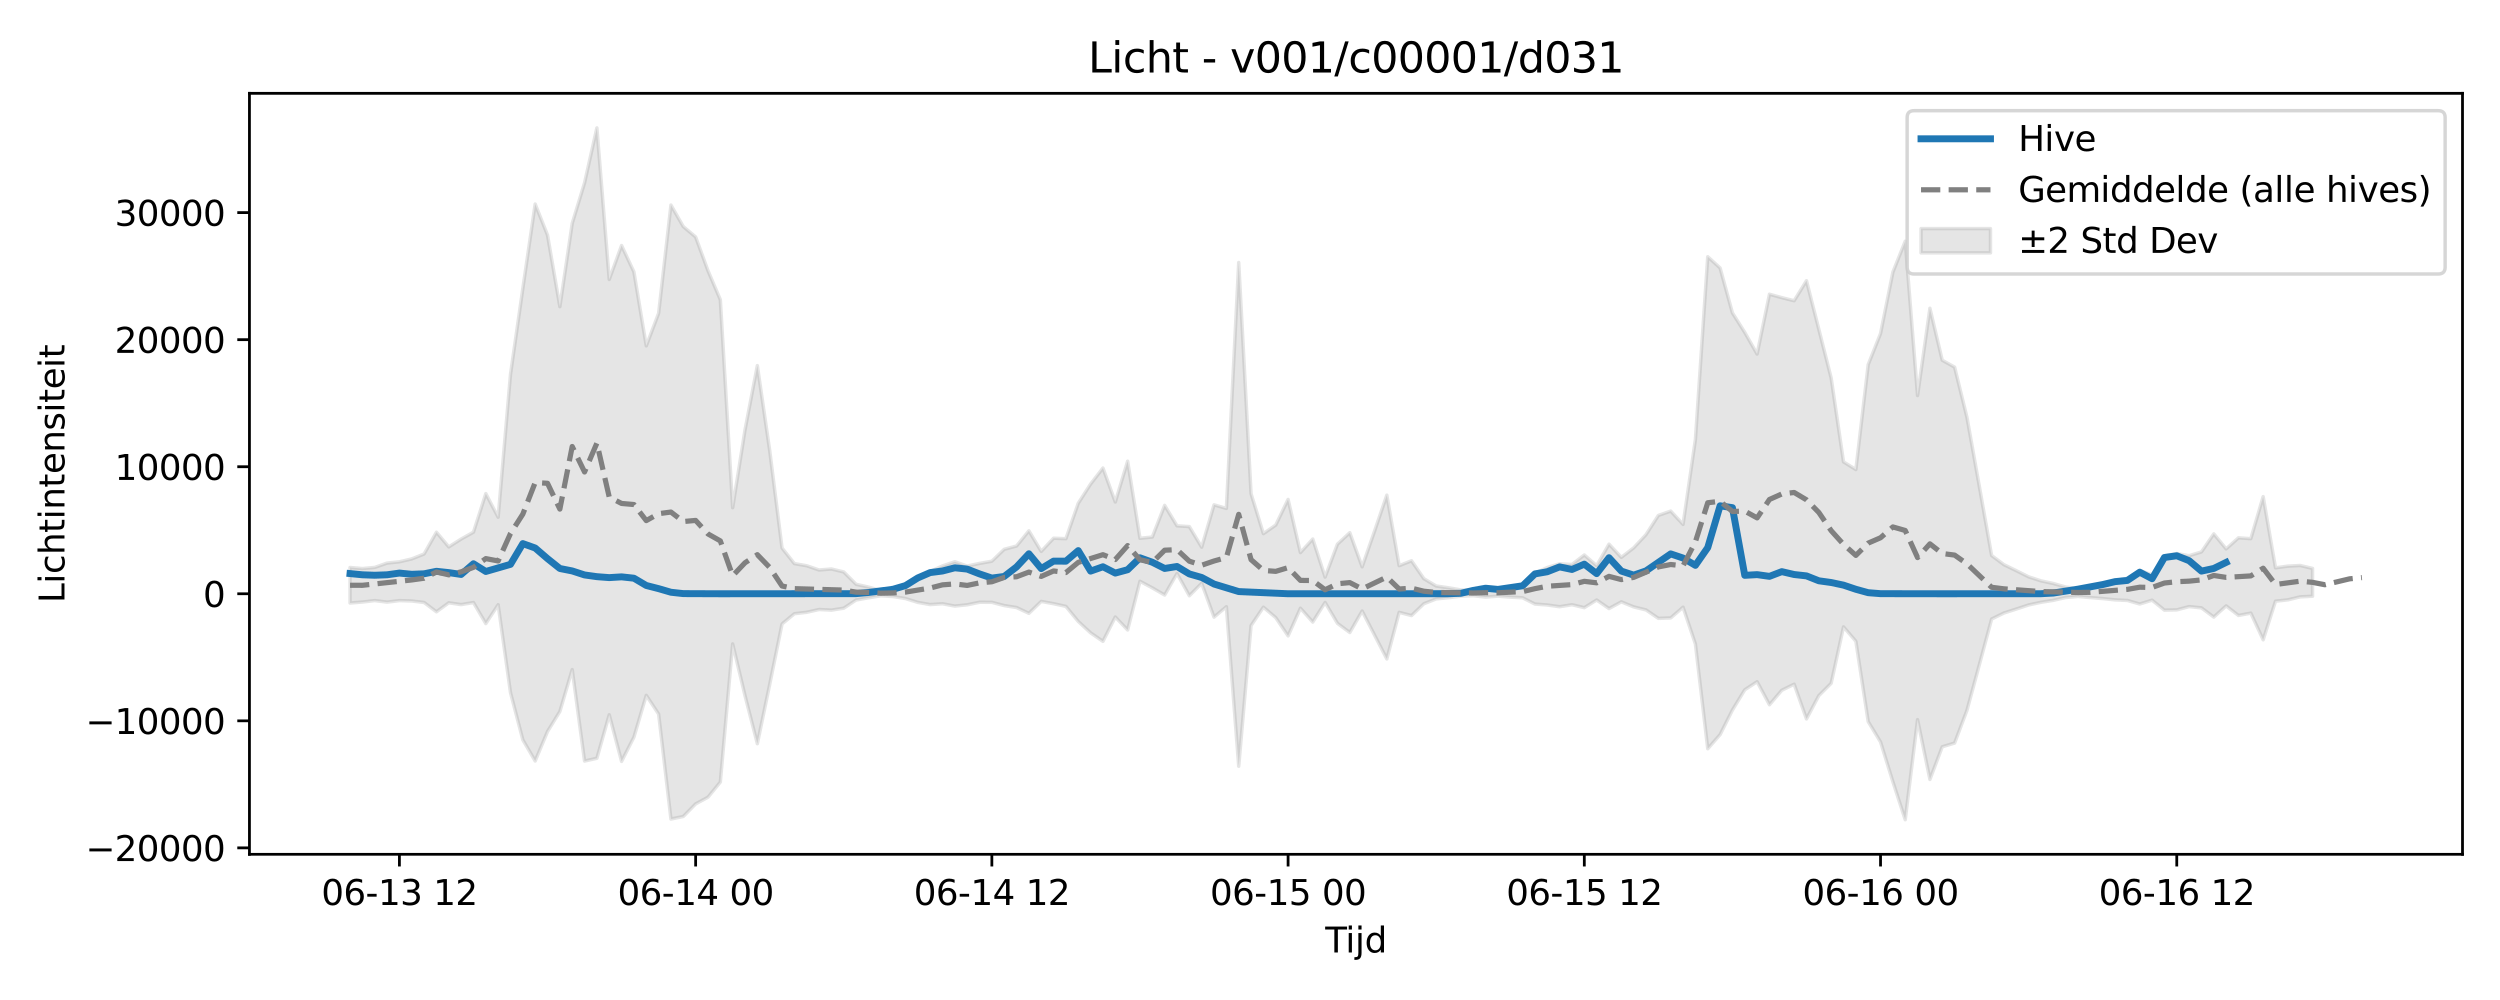 <?xml version="1.0" encoding="utf-8" standalone="no"?>
<!DOCTYPE svg PUBLIC "-//W3C//DTD SVG 1.1//EN"
  "http://www.w3.org/Graphics/SVG/1.1/DTD/svg11.dtd">
<svg xmlns:xlink="http://www.w3.org/1999/xlink" width="720pt" height="288pt" viewBox="0 0 720 288" xmlns="http://www.w3.org/2000/svg" version="1.1">
 <defs>
  <style type="text/css">*{stroke-linejoin: round; stroke-linecap: butt}</style>
 </defs>
 <g id="figure_1">
  <g id="patch_1">
   <path d="M 0 288 
L 720 288 
L 720 0 
L 0 0 
z
" style="fill: #ffffff"/>
  </g>
  <g id="axes_1">
   <g id="patch_2">
    <path d="M 71.84 246.04 
L 709.2 246.04 
L 709.2 26.88 
L 71.84 26.88 
z
" style="fill: #ffffff"/>
   </g>
   <g id="FillBetweenPolyCollection_1">
    <defs>
     <path id="mfe8560e2a8" d="M 100.811 -124.563 
L 100.811 -114.33 
L 104.366 -114.607 
L 107.92 -115.034 
L 111.475 -114.586 
L 115.03 -115.025 
L 118.584 -114.914 
L 122.139 -114.485 
L 125.694 -111.802 
L 129.249 -114.393 
L 132.803 -113.871 
L 136.358 -114.471 
L 139.913 -108.402 
L 143.467 -113.844 
L 147.022 -88.526 
L 150.577 -74.927 
L 154.132 -68.831 
L 157.686 -77.322 
L 161.241 -83.095 
L 164.796 -95.159 
L 168.35 -68.815 
L 171.905 -69.615 
L 175.46 -82.157 
L 179.015 -68.717 
L 182.569 -75.696 
L 186.124 -87.739 
L 189.679 -82.357 
L 193.233 -52.114 
L 196.788 -52.85 
L 200.343 -56.476 
L 203.898 -58.406 
L 207.452 -62.764 
L 211.007 -102.553 
L 214.562 -87.657 
L 218.116 -73.811 
L 221.671 -90.868 
L 225.226 -108.293 
L 228.781 -111.249 
L 232.335 -111.657 
L 235.89 -112.465 
L 239.445 -112.277 
L 242.999 -112.837 
L 246.554 -115.204 
L 250.109 -115.826 
L 253.664 -116.408 
L 257.218 -116.193 
L 260.773 -115.619 
L 264.328 -114.51 
L 267.882 -113.882 
L 271.437 -114.115 
L 274.992 -113.449 
L 278.547 -113.812 
L 282.101 -114.546 
L 285.656 -114.527 
L 289.211 -113.594 
L 292.765 -113.034 
L 296.32 -111.357 
L 299.875 -114.795 
L 303.43 -114.133 
L 306.984 -113.36 
L 310.539 -109.018 
L 314.094 -105.74 
L 317.648 -103.287 
L 321.203 -110.305 
L 324.758 -106.567 
L 328.313 -120.597 
L 331.867 -118.691 
L 335.422 -116.632 
L 338.977 -122.823 
L 342.531 -116.417 
L 346.086 -120.019 
L 349.641 -110.26 
L 353.196 -113.27 
L 356.75 -67.323 
L 360.305 -107.828 
L 363.86 -113.127 
L 367.414 -110.115 
L 370.969 -104.866 
L 374.524 -112.834 
L 378.079 -108.847 
L 381.633 -114.494 
L 385.188 -108.473 
L 388.743 -105.835 
L 392.297 -112.025 
L 395.852 -105.126 
L 399.407 -98.221 
L 402.961 -111.646 
L 406.516 -110.712 
L 410.071 -114.119 
L 413.626 -115.518 
L 417.18 -115.862 
L 420.735 -116.3 
L 424.29 -116.429 
L 427.844 -116.037 
L 431.399 -116.308 
L 434.954 -116.024 
L 438.509 -115.837 
L 442.063 -114.032 
L 445.618 -113.764 
L 449.173 -113.264 
L 452.727 -113.837 
L 456.282 -112.989 
L 459.837 -115.201 
L 463.392 -112.732 
L 466.946 -114.671 
L 470.501 -113.214 
L 474.056 -112.343 
L 477.61 -109.905 
L 481.165 -110.032 
L 484.72 -113.126 
L 488.275 -102.522 
L 491.829 -72.358 
L 495.384 -76.423 
L 498.939 -83.498 
L 502.493 -89.34 
L 506.048 -91.664 
L 509.603 -85.027 
L 513.158 -89.199 
L 516.712 -90.948 
L 520.267 -80.945 
L 523.822 -87.661 
L 527.376 -91.208 
L 530.931 -107.455 
L 534.486 -103.319 
L 538.041 -80.175 
L 541.595 -74.315 
L 545.15 -62.859 
L 548.705 -51.922 
L 552.259 -80.749 
L 555.814 -63.518 
L 559.369 -72.924 
L 562.924 -73.999 
L 566.478 -83.41 
L 570.033 -96.496 
L 573.588 -109.714 
L 577.142 -111.455 
L 580.697 -112.597 
L 584.252 -113.771 
L 587.807 -114.54 
L 591.361 -115.107 
L 594.916 -115.913 
L 598.471 -116.215 
L 602.025 -115.895 
L 605.58 -115.613 
L 609.135 -115.234 
L 612.69 -115.066 
L 616.244 -114.043 
L 619.799 -115.153 
L 623.354 -112.277 
L 626.908 -112.354 
L 630.463 -113.3 
L 634.018 -112.934 
L 637.573 -110.275 
L 641.127 -113.508 
L 644.682 -110.748 
L 648.237 -111.42 
L 651.791 -103.731 
L 655.346 -114.86 
L 658.901 -115.242 
L 662.456 -116.103 
L 666.01 -116.275 
L 666.01 -124.294 
L 666.01 -124.294 
L 662.456 -125.139 
L 658.901 -124.958 
L 655.346 -124.465 
L 651.791 -144.973 
L 648.237 -132.861 
L 644.682 -133.106 
L 641.127 -129.918 
L 637.573 -134.248 
L 634.018 -129.049 
L 630.463 -127.958 
L 626.908 -128.585 
L 623.354 -127.905 
L 619.799 -122.465 
L 616.244 -123.728 
L 612.69 -121.456 
L 609.135 -120.814 
L 605.58 -119.737 
L 602.025 -118.935 
L 598.471 -118.5 
L 594.916 -118.939 
L 591.361 -119.95 
L 587.807 -120.715 
L 584.252 -121.87 
L 580.697 -123.647 
L 577.142 -125.374 
L 573.588 -128.009 
L 570.033 -148.009 
L 566.478 -167.841 
L 562.924 -182.27 
L 559.369 -184.25 
L 555.814 -199.224 
L 552.259 -174.085 
L 548.705 -218.525 
L 545.15 -209.624 
L 541.595 -191.938 
L 538.041 -182.992 
L 534.486 -152.771 
L 530.931 -154.982 
L 527.376 -179.134 
L 523.822 -193.163 
L 520.267 -207.154 
L 516.712 -201.388 
L 513.158 -202.279 
L 509.603 -203.268 
L 506.048 -186.039 
L 502.493 -192.27 
L 498.939 -197.89 
L 495.384 -210.835 
L 491.829 -214.059 
L 488.275 -161.422 
L 484.72 -136.971 
L 481.165 -140.811 
L 477.61 -139.556 
L 474.056 -134.033 
L 470.501 -130.223 
L 466.946 -127.481 
L 463.392 -131.285 
L 459.837 -125.094 
L 456.282 -128.168 
L 452.727 -125.429 
L 449.173 -125.637 
L 445.618 -124.562 
L 442.063 -122.905 
L 438.509 -119.403 
L 434.954 -118.825 
L 431.399 -118.254 
L 427.844 -118.574 
L 424.29 -118.008 
L 420.735 -118.11 
L 417.18 -118.717 
L 413.626 -119.227 
L 410.071 -121.343 
L 406.516 -126.498 
L 402.961 -125.085 
L 399.407 -145.397 
L 395.852 -134.981 
L 392.297 -124.755 
L 388.743 -134.585 
L 385.188 -131.283 
L 381.633 -121.802 
L 378.079 -132.756 
L 374.524 -128.858 
L 370.969 -144.171 
L 367.414 -136.782 
L 363.86 -134.305 
L 360.305 -145.815 
L 356.75 -212.404 
L 353.196 -141.585 
L 349.641 -142.604 
L 346.086 -130.409 
L 342.531 -136.338 
L 338.977 -136.565 
L 335.422 -142.457 
L 331.867 -133.342 
L 328.313 -132.97 
L 324.758 -155.178 
L 321.203 -143.417 
L 317.648 -153.21 
L 314.094 -148.602 
L 310.539 -143.059 
L 306.984 -132.862 
L 303.43 -132.995 
L 299.875 -129.194 
L 296.32 -135.124 
L 292.765 -130.746 
L 289.211 -129.803 
L 285.656 -126.371 
L 282.101 -125.733 
L 278.547 -124.98 
L 274.992 -126.221 
L 271.437 -125.012 
L 267.882 -123.407 
L 264.328 -121.597 
L 260.773 -119.325 
L 257.218 -118.283 
L 253.664 -117.918 
L 250.109 -118.929 
L 246.554 -119.719 
L 242.999 -123.284 
L 239.445 -124.131 
L 235.89 -123.845 
L 232.335 -125.068 
L 228.781 -125.685 
L 225.226 -130.17 
L 221.671 -158.275 
L 218.116 -182.695 
L 214.562 -164.187 
L 211.007 -141.786 
L 207.452 -201.685 
L 203.898 -210.047 
L 200.343 -219.761 
L 196.788 -222.739 
L 193.233 -228.947 
L 189.679 -197.763 
L 186.124 -188.39 
L 182.569 -209.694 
L 179.015 -217.291 
L 175.46 -207.518 
L 171.905 -251.158 
L 168.35 -235.33 
L 164.796 -223.653 
L 161.241 -199.673 
L 157.686 -220.295 
L 154.132 -229.239 
L 150.577 -204.941 
L 147.022 -180.18 
L 143.467 -139.042 
L 139.913 -145.845 
L 136.358 -134.733 
L 132.803 -132.755 
L 129.249 -130.493 
L 125.694 -134.732 
L 122.139 -128.459 
L 118.584 -127.032 
L 115.03 -126.207 
L 111.475 -125.833 
L 107.92 -124.583 
L 104.366 -124.26 
L 100.811 -124.563 
z
" style="stroke: #808080; stroke-opacity: 0.2"/>
    </defs>
    <g clip-path="url(#pfa8c23f50a)">
     <use xlink:href="#mfe8560e2a8" x="0" y="288" style="fill: #808080; fill-opacity: 0.2; stroke: #808080; stroke-opacity: 0.2"/>
    </g>
   </g>
   <g id="matplotlib.axis_1">
    <g id="xtick_1">
     <g id="line2d_1">
      <defs>
       <path id="m643b3e2ac2" d="M 0 0 
L 0 3.5 
" style="stroke: #000000; stroke-width: 0.8"/>
      </defs>
      <g>
       <use xlink:href="#m643b3e2ac2" x="115.03" y="246.04" style="stroke: #000000; stroke-width: 0.8"/>
      </g>
     </g>
     <g id="text_1">
      <!-- 06-13 12 -->
      <g transform="translate(92.549 260.638) scale(0.1 -0.1)">
       <defs>
        <path id="DejaVuSans-30" d="M 2034 4250 
Q 1547 4250 1301 3770 
Q 1056 3291 1056 2328 
Q 1056 1369 1301 889 
Q 1547 409 2034 409 
Q 2525 409 2770 889 
Q 3016 1369 3016 2328 
Q 3016 3291 2770 3770 
Q 2525 4250 2034 4250 
z
M 2034 4750 
Q 2819 4750 3233 4129 
Q 3647 3509 3647 2328 
Q 3647 1150 3233 529 
Q 2819 -91 2034 -91 
Q 1250 -91 836 529 
Q 422 1150 422 2328 
Q 422 3509 836 4129 
Q 1250 4750 2034 4750 
z
" transform="scale(0.016)"/>
        <path id="DejaVuSans-36" d="M 2113 2584 
Q 1688 2584 1439 2293 
Q 1191 2003 1191 1497 
Q 1191 994 1439 701 
Q 1688 409 2113 409 
Q 2538 409 2786 701 
Q 3034 994 3034 1497 
Q 3034 2003 2786 2293 
Q 2538 2584 2113 2584 
z
M 3366 4563 
L 3366 3988 
Q 3128 4100 2886 4159 
Q 2644 4219 2406 4219 
Q 1781 4219 1451 3797 
Q 1122 3375 1075 2522 
Q 1259 2794 1537 2939 
Q 1816 3084 2150 3084 
Q 2853 3084 3261 2657 
Q 3669 2231 3669 1497 
Q 3669 778 3244 343 
Q 2819 -91 2113 -91 
Q 1303 -91 875 529 
Q 447 1150 447 2328 
Q 447 3434 972 4092 
Q 1497 4750 2381 4750 
Q 2619 4750 2861 4703 
Q 3103 4656 3366 4563 
z
" transform="scale(0.016)"/>
        <path id="DejaVuSans-2d" d="M 313 2009 
L 1997 2009 
L 1997 1497 
L 313 1497 
L 313 2009 
z
" transform="scale(0.016)"/>
        <path id="DejaVuSans-31" d="M 794 531 
L 1825 531 
L 1825 4091 
L 703 3866 
L 703 4441 
L 1819 4666 
L 2450 4666 
L 2450 531 
L 3481 531 
L 3481 0 
L 794 0 
L 794 531 
z
" transform="scale(0.016)"/>
        <path id="DejaVuSans-33" d="M 2597 2516 
Q 3050 2419 3304 2112 
Q 3559 1806 3559 1356 
Q 3559 666 3084 287 
Q 2609 -91 1734 -91 
Q 1441 -91 1130 -33 
Q 819 25 488 141 
L 488 750 
Q 750 597 1062 519 
Q 1375 441 1716 441 
Q 2309 441 2620 675 
Q 2931 909 2931 1356 
Q 2931 1769 2642 2001 
Q 2353 2234 1838 2234 
L 1294 2234 
L 1294 2753 
L 1863 2753 
Q 2328 2753 2575 2939 
Q 2822 3125 2822 3475 
Q 2822 3834 2567 4026 
Q 2313 4219 1838 4219 
Q 1578 4219 1281 4162 
Q 984 4106 628 3988 
L 628 4550 
Q 988 4650 1302 4700 
Q 1616 4750 1894 4750 
Q 2613 4750 3031 4423 
Q 3450 4097 3450 3541 
Q 3450 3153 3228 2886 
Q 3006 2619 2597 2516 
z
" transform="scale(0.016)"/>
        <path id="DejaVuSans-20" transform="scale(0.016)"/>
        <path id="DejaVuSans-32" d="M 1228 531 
L 3431 531 
L 3431 0 
L 469 0 
L 469 531 
Q 828 903 1448 1529 
Q 2069 2156 2228 2338 
Q 2531 2678 2651 2914 
Q 2772 3150 2772 3378 
Q 2772 3750 2511 3984 
Q 2250 4219 1831 4219 
Q 1534 4219 1204 4116 
Q 875 4013 500 3803 
L 500 4441 
Q 881 4594 1212 4672 
Q 1544 4750 1819 4750 
Q 2544 4750 2975 4387 
Q 3406 4025 3406 3419 
Q 3406 3131 3298 2873 
Q 3191 2616 2906 2266 
Q 2828 2175 2409 1742 
Q 1991 1309 1228 531 
z
" transform="scale(0.016)"/>
       </defs>
       <use xlink:href="#DejaVuSans-30"/>
       <use xlink:href="#DejaVuSans-36" transform="translate(63.623 0)"/>
       <use xlink:href="#DejaVuSans-2d" transform="translate(127.246 0)"/>
       <use xlink:href="#DejaVuSans-31" transform="translate(163.33 0)"/>
       <use xlink:href="#DejaVuSans-33" transform="translate(226.953 0)"/>
       <use xlink:href="#DejaVuSans-20" transform="translate(290.576 0)"/>
       <use xlink:href="#DejaVuSans-31" transform="translate(322.363 0)"/>
       <use xlink:href="#DejaVuSans-32" transform="translate(385.986 0)"/>
      </g>
     </g>
    </g>
    <g id="xtick_2">
     <g id="line2d_2">
      <g>
       <use xlink:href="#m643b3e2ac2" x="200.343" y="246.04" style="stroke: #000000; stroke-width: 0.8"/>
      </g>
     </g>
     <g id="text_2">
      <!-- 06-14 00 -->
      <g transform="translate(177.862 260.638) scale(0.1 -0.1)">
       <defs>
        <path id="DejaVuSans-34" d="M 2419 4116 
L 825 1625 
L 2419 1625 
L 2419 4116 
z
M 2253 4666 
L 3047 4666 
L 3047 1625 
L 3713 1625 
L 3713 1100 
L 3047 1100 
L 3047 0 
L 2419 0 
L 2419 1100 
L 313 1100 
L 313 1709 
L 2253 4666 
z
" transform="scale(0.016)"/>
       </defs>
       <use xlink:href="#DejaVuSans-30"/>
       <use xlink:href="#DejaVuSans-36" transform="translate(63.623 0)"/>
       <use xlink:href="#DejaVuSans-2d" transform="translate(127.246 0)"/>
       <use xlink:href="#DejaVuSans-31" transform="translate(163.33 0)"/>
       <use xlink:href="#DejaVuSans-34" transform="translate(226.953 0)"/>
       <use xlink:href="#DejaVuSans-20" transform="translate(290.576 0)"/>
       <use xlink:href="#DejaVuSans-30" transform="translate(322.363 0)"/>
       <use xlink:href="#DejaVuSans-30" transform="translate(385.986 0)"/>
      </g>
     </g>
    </g>
    <g id="xtick_3">
     <g id="line2d_3">
      <g>
       <use xlink:href="#m643b3e2ac2" x="285.656" y="246.04" style="stroke: #000000; stroke-width: 0.8"/>
      </g>
     </g>
     <g id="text_3">
      <!-- 06-14 12 -->
      <g transform="translate(263.176 260.638) scale(0.1 -0.1)">
       <use xlink:href="#DejaVuSans-30"/>
       <use xlink:href="#DejaVuSans-36" transform="translate(63.623 0)"/>
       <use xlink:href="#DejaVuSans-2d" transform="translate(127.246 0)"/>
       <use xlink:href="#DejaVuSans-31" transform="translate(163.33 0)"/>
       <use xlink:href="#DejaVuSans-34" transform="translate(226.953 0)"/>
       <use xlink:href="#DejaVuSans-20" transform="translate(290.576 0)"/>
       <use xlink:href="#DejaVuSans-31" transform="translate(322.363 0)"/>
       <use xlink:href="#DejaVuSans-32" transform="translate(385.986 0)"/>
      </g>
     </g>
    </g>
    <g id="xtick_4">
     <g id="line2d_4">
      <g>
       <use xlink:href="#m643b3e2ac2" x="370.969" y="246.04" style="stroke: #000000; stroke-width: 0.8"/>
      </g>
     </g>
     <g id="text_4">
      <!-- 06-15 00 -->
      <g transform="translate(348.489 260.638) scale(0.1 -0.1)">
       <defs>
        <path id="DejaVuSans-35" d="M 691 4666 
L 3169 4666 
L 3169 4134 
L 1269 4134 
L 1269 2991 
Q 1406 3038 1543 3061 
Q 1681 3084 1819 3084 
Q 2600 3084 3056 2656 
Q 3513 2228 3513 1497 
Q 3513 744 3044 326 
Q 2575 -91 1722 -91 
Q 1428 -91 1123 -41 
Q 819 9 494 109 
L 494 744 
Q 775 591 1075 516 
Q 1375 441 1709 441 
Q 2250 441 2565 725 
Q 2881 1009 2881 1497 
Q 2881 1984 2565 2268 
Q 2250 2553 1709 2553 
Q 1456 2553 1204 2497 
Q 953 2441 691 2322 
L 691 4666 
z
" transform="scale(0.016)"/>
       </defs>
       <use xlink:href="#DejaVuSans-30"/>
       <use xlink:href="#DejaVuSans-36" transform="translate(63.623 0)"/>
       <use xlink:href="#DejaVuSans-2d" transform="translate(127.246 0)"/>
       <use xlink:href="#DejaVuSans-31" transform="translate(163.33 0)"/>
       <use xlink:href="#DejaVuSans-35" transform="translate(226.953 0)"/>
       <use xlink:href="#DejaVuSans-20" transform="translate(290.576 0)"/>
       <use xlink:href="#DejaVuSans-30" transform="translate(322.363 0)"/>
       <use xlink:href="#DejaVuSans-30" transform="translate(385.986 0)"/>
      </g>
     </g>
    </g>
    <g id="xtick_5">
     <g id="line2d_5">
      <g>
       <use xlink:href="#m643b3e2ac2" x="456.282" y="246.04" style="stroke: #000000; stroke-width: 0.8"/>
      </g>
     </g>
     <g id="text_5">
      <!-- 06-15 12 -->
      <g transform="translate(433.802 260.638) scale(0.1 -0.1)">
       <use xlink:href="#DejaVuSans-30"/>
       <use xlink:href="#DejaVuSans-36" transform="translate(63.623 0)"/>
       <use xlink:href="#DejaVuSans-2d" transform="translate(127.246 0)"/>
       <use xlink:href="#DejaVuSans-31" transform="translate(163.33 0)"/>
       <use xlink:href="#DejaVuSans-35" transform="translate(226.953 0)"/>
       <use xlink:href="#DejaVuSans-20" transform="translate(290.576 0)"/>
       <use xlink:href="#DejaVuSans-31" transform="translate(322.363 0)"/>
       <use xlink:href="#DejaVuSans-32" transform="translate(385.986 0)"/>
      </g>
     </g>
    </g>
    <g id="xtick_6">
     <g id="line2d_6">
      <g>
       <use xlink:href="#m643b3e2ac2" x="541.595" y="246.04" style="stroke: #000000; stroke-width: 0.8"/>
      </g>
     </g>
     <g id="text_6">
      <!-- 06-16 00 -->
      <g transform="translate(519.115 260.638) scale(0.1 -0.1)">
       <use xlink:href="#DejaVuSans-30"/>
       <use xlink:href="#DejaVuSans-36" transform="translate(63.623 0)"/>
       <use xlink:href="#DejaVuSans-2d" transform="translate(127.246 0)"/>
       <use xlink:href="#DejaVuSans-31" transform="translate(163.33 0)"/>
       <use xlink:href="#DejaVuSans-36" transform="translate(226.953 0)"/>
       <use xlink:href="#DejaVuSans-20" transform="translate(290.576 0)"/>
       <use xlink:href="#DejaVuSans-30" transform="translate(322.363 0)"/>
       <use xlink:href="#DejaVuSans-30" transform="translate(385.986 0)"/>
      </g>
     </g>
    </g>
    <g id="xtick_7">
     <g id="line2d_7">
      <g>
       <use xlink:href="#m643b3e2ac2" x="626.908" y="246.04" style="stroke: #000000; stroke-width: 0.8"/>
      </g>
     </g>
     <g id="text_7">
      <!-- 06-16 12 -->
      <g transform="translate(604.428 260.638) scale(0.1 -0.1)">
       <use xlink:href="#DejaVuSans-30"/>
       <use xlink:href="#DejaVuSans-36" transform="translate(63.623 0)"/>
       <use xlink:href="#DejaVuSans-2d" transform="translate(127.246 0)"/>
       <use xlink:href="#DejaVuSans-31" transform="translate(163.33 0)"/>
       <use xlink:href="#DejaVuSans-36" transform="translate(226.953 0)"/>
       <use xlink:href="#DejaVuSans-20" transform="translate(290.576 0)"/>
       <use xlink:href="#DejaVuSans-31" transform="translate(322.363 0)"/>
       <use xlink:href="#DejaVuSans-32" transform="translate(385.986 0)"/>
      </g>
     </g>
    </g>
    <g id="text_8">
     <!-- Tijd -->
     <g transform="translate(381.67 274.317) scale(0.1 -0.1)">
      <defs>
       <path id="DejaVuSans-54" d="M -19 4666 
L 3928 4666 
L 3928 4134 
L 2272 4134 
L 2272 0 
L 1638 0 
L 1638 4134 
L -19 4134 
L -19 4666 
z
" transform="scale(0.016)"/>
       <path id="DejaVuSans-69" d="M 603 3500 
L 1178 3500 
L 1178 0 
L 603 0 
L 603 3500 
z
M 603 4863 
L 1178 4863 
L 1178 4134 
L 603 4134 
L 603 4863 
z
" transform="scale(0.016)"/>
       <path id="DejaVuSans-6a" d="M 603 3500 
L 1178 3500 
L 1178 -63 
Q 1178 -731 923 -1031 
Q 669 -1331 103 -1331 
L -116 -1331 
L -116 -844 
L 38 -844 
Q 366 -844 484 -692 
Q 603 -541 603 -63 
L 603 3500 
z
M 603 4863 
L 1178 4863 
L 1178 4134 
L 603 4134 
L 603 4863 
z
" transform="scale(0.016)"/>
       <path id="DejaVuSans-64" d="M 2906 2969 
L 2906 4863 
L 3481 4863 
L 3481 0 
L 2906 0 
L 2906 525 
Q 2725 213 2448 61 
Q 2172 -91 1784 -91 
Q 1150 -91 751 415 
Q 353 922 353 1747 
Q 353 2572 751 3078 
Q 1150 3584 1784 3584 
Q 2172 3584 2448 3432 
Q 2725 3281 2906 2969 
z
M 947 1747 
Q 947 1113 1208 752 
Q 1469 391 1925 391 
Q 2381 391 2643 752 
Q 2906 1113 2906 1747 
Q 2906 2381 2643 2742 
Q 2381 3103 1925 3103 
Q 1469 3103 1208 2742 
Q 947 2381 947 1747 
z
" transform="scale(0.016)"/>
      </defs>
      <use xlink:href="#DejaVuSans-54"/>
      <use xlink:href="#DejaVuSans-69" transform="translate(57.959 0)"/>
      <use xlink:href="#DejaVuSans-6a" transform="translate(85.742 0)"/>
      <use xlink:href="#DejaVuSans-64" transform="translate(113.525 0)"/>
     </g>
    </g>
   </g>
   <g id="matplotlib.axis_2">
    <g id="ytick_1">
     <g id="line2d_8">
      <defs>
       <path id="mae07d7f8ff" d="M 0 0 
L -3.5 0 
" style="stroke: #000000; stroke-width: 0.8"/>
      </defs>
      <g>
       <use xlink:href="#mae07d7f8ff" x="71.84" y="244.191" style="stroke: #000000; stroke-width: 0.8"/>
      </g>
     </g>
     <g id="text_9">
      <!-- −20000 -->
      <g transform="translate(24.648 247.991) scale(0.1 -0.1)">
       <defs>
        <path id="DejaVuSans-2212" d="M 678 2272 
L 4684 2272 
L 4684 1741 
L 678 1741 
L 678 2272 
z
" transform="scale(0.016)"/>
       </defs>
       <use xlink:href="#DejaVuSans-2212"/>
       <use xlink:href="#DejaVuSans-32" transform="translate(83.789 0)"/>
       <use xlink:href="#DejaVuSans-30" transform="translate(147.412 0)"/>
       <use xlink:href="#DejaVuSans-30" transform="translate(211.035 0)"/>
       <use xlink:href="#DejaVuSans-30" transform="translate(274.658 0)"/>
       <use xlink:href="#DejaVuSans-30" transform="translate(338.281 0)"/>
      </g>
     </g>
    </g>
    <g id="ytick_2">
     <g id="line2d_9">
      <g>
       <use xlink:href="#mae07d7f8ff" x="71.84" y="207.599" style="stroke: #000000; stroke-width: 0.8"/>
      </g>
     </g>
     <g id="text_10">
      <!-- −10000 -->
      <g transform="translate(24.648 211.398) scale(0.1 -0.1)">
       <use xlink:href="#DejaVuSans-2212"/>
       <use xlink:href="#DejaVuSans-31" transform="translate(83.789 0)"/>
       <use xlink:href="#DejaVuSans-30" transform="translate(147.412 0)"/>
       <use xlink:href="#DejaVuSans-30" transform="translate(211.035 0)"/>
       <use xlink:href="#DejaVuSans-30" transform="translate(274.658 0)"/>
       <use xlink:href="#DejaVuSans-30" transform="translate(338.281 0)"/>
      </g>
     </g>
    </g>
    <g id="ytick_3">
     <g id="line2d_10">
      <g>
       <use xlink:href="#mae07d7f8ff" x="71.84" y="171.006" style="stroke: #000000; stroke-width: 0.8"/>
      </g>
     </g>
     <g id="text_11">
      <!-- 0 -->
      <g transform="translate(58.477 174.805) scale(0.1 -0.1)">
       <use xlink:href="#DejaVuSans-30"/>
      </g>
     </g>
    </g>
    <g id="ytick_4">
     <g id="line2d_11">
      <g>
       <use xlink:href="#mae07d7f8ff" x="71.84" y="134.413" style="stroke: #000000; stroke-width: 0.8"/>
      </g>
     </g>
     <g id="text_12">
      <!-- 10000 -->
      <g transform="translate(33.028 138.213) scale(0.1 -0.1)">
       <use xlink:href="#DejaVuSans-31"/>
       <use xlink:href="#DejaVuSans-30" transform="translate(63.623 0)"/>
       <use xlink:href="#DejaVuSans-30" transform="translate(127.246 0)"/>
       <use xlink:href="#DejaVuSans-30" transform="translate(190.869 0)"/>
       <use xlink:href="#DejaVuSans-30" transform="translate(254.492 0)"/>
      </g>
     </g>
    </g>
    <g id="ytick_5">
     <g id="line2d_12">
      <g>
       <use xlink:href="#mae07d7f8ff" x="71.84" y="97.821" style="stroke: #000000; stroke-width: 0.8"/>
      </g>
     </g>
     <g id="text_13">
      <!-- 20000 -->
      <g transform="translate(33.028 101.62) scale(0.1 -0.1)">
       <use xlink:href="#DejaVuSans-32"/>
       <use xlink:href="#DejaVuSans-30" transform="translate(63.623 0)"/>
       <use xlink:href="#DejaVuSans-30" transform="translate(127.246 0)"/>
       <use xlink:href="#DejaVuSans-30" transform="translate(190.869 0)"/>
       <use xlink:href="#DejaVuSans-30" transform="translate(254.492 0)"/>
      </g>
     </g>
    </g>
    <g id="ytick_6">
     <g id="line2d_13">
      <g>
       <use xlink:href="#mae07d7f8ff" x="71.84" y="61.228" style="stroke: #000000; stroke-width: 0.8"/>
      </g>
     </g>
     <g id="text_14">
      <!-- 30000 -->
      <g transform="translate(33.028 65.027) scale(0.1 -0.1)">
       <use xlink:href="#DejaVuSans-33"/>
       <use xlink:href="#DejaVuSans-30" transform="translate(63.623 0)"/>
       <use xlink:href="#DejaVuSans-30" transform="translate(127.246 0)"/>
       <use xlink:href="#DejaVuSans-30" transform="translate(190.869 0)"/>
       <use xlink:href="#DejaVuSans-30" transform="translate(254.492 0)"/>
      </g>
     </g>
    </g>
    <g id="text_15">
     <!-- Lichtintensiteit -->
     <g transform="translate(18.568 173.656) rotate(-90) scale(0.1 -0.1)">
      <defs>
       <path id="DejaVuSans-4c" d="M 628 4666 
L 1259 4666 
L 1259 531 
L 3531 531 
L 3531 0 
L 628 0 
L 628 4666 
z
" transform="scale(0.016)"/>
       <path id="DejaVuSans-63" d="M 3122 3366 
L 3122 2828 
Q 2878 2963 2633 3030 
Q 2388 3097 2138 3097 
Q 1578 3097 1268 2742 
Q 959 2388 959 1747 
Q 959 1106 1268 751 
Q 1578 397 2138 397 
Q 2388 397 2633 464 
Q 2878 531 3122 666 
L 3122 134 
Q 2881 22 2623 -34 
Q 2366 -91 2075 -91 
Q 1284 -91 818 406 
Q 353 903 353 1747 
Q 353 2603 823 3093 
Q 1294 3584 2113 3584 
Q 2378 3584 2631 3529 
Q 2884 3475 3122 3366 
z
" transform="scale(0.016)"/>
       <path id="DejaVuSans-68" d="M 3513 2113 
L 3513 0 
L 2938 0 
L 2938 2094 
Q 2938 2591 2744 2837 
Q 2550 3084 2163 3084 
Q 1697 3084 1428 2787 
Q 1159 2491 1159 1978 
L 1159 0 
L 581 0 
L 581 4863 
L 1159 4863 
L 1159 2956 
Q 1366 3272 1645 3428 
Q 1925 3584 2291 3584 
Q 2894 3584 3203 3211 
Q 3513 2838 3513 2113 
z
" transform="scale(0.016)"/>
       <path id="DejaVuSans-74" d="M 1172 4494 
L 1172 3500 
L 2356 3500 
L 2356 3053 
L 1172 3053 
L 1172 1153 
Q 1172 725 1289 603 
Q 1406 481 1766 481 
L 2356 481 
L 2356 0 
L 1766 0 
Q 1100 0 847 248 
Q 594 497 594 1153 
L 594 3053 
L 172 3053 
L 172 3500 
L 594 3500 
L 594 4494 
L 1172 4494 
z
" transform="scale(0.016)"/>
       <path id="DejaVuSans-6e" d="M 3513 2113 
L 3513 0 
L 2938 0 
L 2938 2094 
Q 2938 2591 2744 2837 
Q 2550 3084 2163 3084 
Q 1697 3084 1428 2787 
Q 1159 2491 1159 1978 
L 1159 0 
L 581 0 
L 581 3500 
L 1159 3500 
L 1159 2956 
Q 1366 3272 1645 3428 
Q 1925 3584 2291 3584 
Q 2894 3584 3203 3211 
Q 3513 2838 3513 2113 
z
" transform="scale(0.016)"/>
       <path id="DejaVuSans-65" d="M 3597 1894 
L 3597 1613 
L 953 1613 
Q 991 1019 1311 708 
Q 1631 397 2203 397 
Q 2534 397 2845 478 
Q 3156 559 3463 722 
L 3463 178 
Q 3153 47 2828 -22 
Q 2503 -91 2169 -91 
Q 1331 -91 842 396 
Q 353 884 353 1716 
Q 353 2575 817 3079 
Q 1281 3584 2069 3584 
Q 2775 3584 3186 3129 
Q 3597 2675 3597 1894 
z
M 3022 2063 
Q 3016 2534 2758 2815 
Q 2500 3097 2075 3097 
Q 1594 3097 1305 2825 
Q 1016 2553 972 2059 
L 3022 2063 
z
" transform="scale(0.016)"/>
       <path id="DejaVuSans-73" d="M 2834 3397 
L 2834 2853 
Q 2591 2978 2328 3040 
Q 2066 3103 1784 3103 
Q 1356 3103 1142 2972 
Q 928 2841 928 2578 
Q 928 2378 1081 2264 
Q 1234 2150 1697 2047 
L 1894 2003 
Q 2506 1872 2764 1633 
Q 3022 1394 3022 966 
Q 3022 478 2636 193 
Q 2250 -91 1575 -91 
Q 1294 -91 989 -36 
Q 684 19 347 128 
L 347 722 
Q 666 556 975 473 
Q 1284 391 1588 391 
Q 1994 391 2212 530 
Q 2431 669 2431 922 
Q 2431 1156 2273 1281 
Q 2116 1406 1581 1522 
L 1381 1569 
Q 847 1681 609 1914 
Q 372 2147 372 2553 
Q 372 3047 722 3315 
Q 1072 3584 1716 3584 
Q 2034 3584 2315 3537 
Q 2597 3491 2834 3397 
z
" transform="scale(0.016)"/>
      </defs>
      <use xlink:href="#DejaVuSans-4c"/>
      <use xlink:href="#DejaVuSans-69" transform="translate(55.713 0)"/>
      <use xlink:href="#DejaVuSans-63" transform="translate(83.496 0)"/>
      <use xlink:href="#DejaVuSans-68" transform="translate(138.477 0)"/>
      <use xlink:href="#DejaVuSans-74" transform="translate(201.855 0)"/>
      <use xlink:href="#DejaVuSans-69" transform="translate(241.064 0)"/>
      <use xlink:href="#DejaVuSans-6e" transform="translate(268.848 0)"/>
      <use xlink:href="#DejaVuSans-74" transform="translate(332.227 0)"/>
      <use xlink:href="#DejaVuSans-65" transform="translate(371.436 0)"/>
      <use xlink:href="#DejaVuSans-6e" transform="translate(432.959 0)"/>
      <use xlink:href="#DejaVuSans-73" transform="translate(496.338 0)"/>
      <use xlink:href="#DejaVuSans-69" transform="translate(548.438 0)"/>
      <use xlink:href="#DejaVuSans-74" transform="translate(576.221 0)"/>
      <use xlink:href="#DejaVuSans-65" transform="translate(615.43 0)"/>
      <use xlink:href="#DejaVuSans-69" transform="translate(676.953 0)"/>
      <use xlink:href="#DejaVuSans-74" transform="translate(704.736 0)"/>
     </g>
    </g>
   </g>
   <g id="line2d_14">
    <path d="M 100.811 165.191 
L 104.366 165.539 
L 107.92 165.67 
L 111.475 165.54 
L 115.03 165.047 
L 118.584 165.398 
L 122.139 165.254 
L 125.694 164.534 
L 129.249 164.912 
L 132.803 165.442 
L 136.358 162.362 
L 139.913 164.586 
L 147.022 162.532 
L 150.577 156.56 
L 154.132 157.828 
L 157.686 160.889 
L 161.241 163.728 
L 164.796 164.43 
L 168.35 165.584 
L 171.905 166.08 
L 175.46 166.354 
L 179.015 166.136 
L 182.569 166.522 
L 186.124 168.62 
L 189.679 169.53 
L 193.233 170.567 
L 196.788 170.961 
L 207.452 171.006 
L 246.554 170.971 
L 250.109 170.642 
L 257.218 169.697 
L 260.773 168.655 
L 264.328 166.444 
L 267.882 164.905 
L 271.437 164.448 
L 274.992 163.526 
L 278.547 163.899 
L 282.101 165.285 
L 285.656 166.485 
L 289.211 166.019 
L 292.765 163.276 
L 296.32 159.489 
L 299.875 163.753 
L 303.43 161.599 
L 306.984 161.62 
L 310.539 158.58 
L 314.094 164.479 
L 317.648 163.229 
L 321.203 165.048 
L 324.758 164.08 
L 328.313 160.649 
L 331.867 161.922 
L 335.422 163.714 
L 338.977 163.148 
L 342.531 165.293 
L 346.086 166.313 
L 349.641 168.205 
L 356.75 170.372 
L 370.969 171 
L 417.18 170.984 
L 420.735 170.868 
L 424.29 170.036 
L 427.844 169.409 
L 431.399 169.751 
L 438.509 168.708 
L 442.063 165.28 
L 445.618 164.665 
L 449.173 163.265 
L 452.727 164.008 
L 456.282 162.478 
L 459.837 165.203 
L 463.392 160.626 
L 466.946 164.472 
L 470.501 165.64 
L 474.056 164.413 
L 481.165 159.521 
L 484.72 160.72 
L 488.275 162.819 
L 491.829 157.716 
L 495.384 145.674 
L 498.939 146.206 
L 502.493 165.696 
L 506.048 165.493 
L 509.603 165.99 
L 513.158 164.633 
L 516.712 165.461 
L 520.267 165.857 
L 523.822 167.267 
L 527.376 167.763 
L 530.931 168.518 
L 534.486 169.713 
L 538.041 170.694 
L 541.595 170.978 
L 559.369 171.006 
L 587.807 170.989 
L 591.361 170.799 
L 598.471 169.677 
L 605.58 168.35 
L 609.135 167.514 
L 612.69 167.165 
L 616.244 164.791 
L 619.799 166.664 
L 623.354 160.56 
L 626.908 160.062 
L 630.463 161.479 
L 634.018 164.482 
L 637.573 163.711 
L 641.127 161.974 
L 641.127 161.974 
" clip-path="url(#pfa8c23f50a)" style="fill: none; stroke: #1f77b4; stroke-width: 2; stroke-linecap: square"/>
   </g>
   <g id="line2d_15">
    <path d="M 100.811 168.553 
L 104.366 168.567 
L 118.584 167.027 
L 122.139 166.528 
L 125.694 164.733 
L 129.249 165.557 
L 132.803 164.687 
L 136.358 163.398 
L 139.913 160.877 
L 143.467 161.557 
L 147.022 153.647 
L 150.577 148.066 
L 154.132 138.965 
L 157.686 139.192 
L 161.241 146.616 
L 164.796 128.594 
L 168.35 135.928 
L 171.905 127.614 
L 175.46 143.163 
L 179.015 144.996 
L 182.569 145.305 
L 186.124 149.936 
L 189.679 147.94 
L 193.233 147.47 
L 196.788 150.206 
L 200.343 149.881 
L 203.898 153.773 
L 207.452 155.776 
L 211.007 165.83 
L 214.562 162.078 
L 218.116 159.747 
L 221.671 163.429 
L 225.226 168.768 
L 228.781 169.533 
L 242.999 169.94 
L 246.554 170.538 
L 250.109 170.622 
L 253.664 170.837 
L 257.218 170.762 
L 260.773 170.528 
L 267.882 169.356 
L 271.437 168.437 
L 274.992 168.165 
L 278.547 168.604 
L 282.101 167.861 
L 285.656 167.551 
L 289.211 166.301 
L 292.765 166.11 
L 296.32 164.759 
L 299.875 166.006 
L 303.43 164.436 
L 306.984 164.889 
L 310.539 161.962 
L 317.648 159.751 
L 321.203 161.139 
L 324.758 157.128 
L 328.313 161.217 
L 331.867 161.984 
L 335.422 158.455 
L 338.977 158.306 
L 342.531 161.622 
L 346.086 162.786 
L 349.641 161.568 
L 353.196 160.573 
L 356.75 148.136 
L 360.305 161.178 
L 363.86 164.284 
L 367.414 164.552 
L 370.969 163.482 
L 374.524 167.154 
L 378.079 167.198 
L 381.633 169.852 
L 385.188 168.122 
L 388.743 167.79 
L 392.297 169.61 
L 399.407 166.191 
L 402.961 169.635 
L 406.516 169.395 
L 410.071 170.269 
L 413.626 170.627 
L 424.29 170.782 
L 427.844 170.694 
L 431.399 170.719 
L 438.509 170.38 
L 442.063 169.531 
L 445.618 168.837 
L 452.727 168.367 
L 456.282 167.422 
L 459.837 167.853 
L 463.392 165.991 
L 466.946 166.924 
L 470.501 166.282 
L 477.61 163.269 
L 481.165 162.578 
L 484.72 162.951 
L 488.275 156.028 
L 491.829 144.791 
L 495.384 144.371 
L 498.939 147.306 
L 502.493 147.195 
L 506.048 149.149 
L 509.603 143.852 
L 513.158 142.261 
L 516.712 141.832 
L 520.267 143.951 
L 523.822 147.588 
L 527.376 152.829 
L 530.931 156.782 
L 534.486 159.955 
L 538.041 156.417 
L 541.595 154.874 
L 545.15 151.758 
L 548.705 152.776 
L 552.259 160.583 
L 555.814 156.629 
L 559.369 159.413 
L 562.924 159.866 
L 566.478 162.374 
L 573.588 169.139 
L 577.142 169.585 
L 587.807 170.373 
L 598.471 170.642 
L 602.025 170.585 
L 612.69 169.739 
L 616.244 169.115 
L 619.799 169.191 
L 623.354 167.909 
L 626.908 167.531 
L 630.463 167.371 
L 634.018 167.008 
L 637.573 165.739 
L 641.127 166.287 
L 648.237 165.86 
L 651.791 163.648 
L 655.346 168.338 
L 662.456 167.379 
L 666.01 167.715 
L 669.565 168.402 
L 676.674 166.705 
L 680.229 166.35 
L 680.229 166.35 
" clip-path="url(#pfa8c23f50a)" style="fill: none; stroke-dasharray: 5.55,2.4; stroke-dashoffset: 0; stroke: #808080; stroke-width: 1.5"/>
   </g>
   <g id="patch_3">
    <path d="M 71.84 246.04 
L 71.84 26.88 
" style="fill: none; stroke: #000000; stroke-width: 0.8; stroke-linejoin: miter; stroke-linecap: square"/>
   </g>
   <g id="patch_4">
    <path d="M 709.2 246.04 
L 709.2 26.88 
" style="fill: none; stroke: #000000; stroke-width: 0.8; stroke-linejoin: miter; stroke-linecap: square"/>
   </g>
   <g id="patch_5">
    <path d="M 71.84 246.04 
L 709.2 246.04 
" style="fill: none; stroke: #000000; stroke-width: 0.8; stroke-linejoin: miter; stroke-linecap: square"/>
   </g>
   <g id="patch_6">
    <path d="M 71.84 26.88 
L 709.2 26.88 
" style="fill: none; stroke: #000000; stroke-width: 0.8; stroke-linejoin: miter; stroke-linecap: square"/>
   </g>
   <g id="text_16">
    <!-- Licht - v001/c00001/d031 -->
    <g transform="translate(313.383 20.88) scale(0.12 -0.12)">
     <defs>
      <path id="DejaVuSans-76" d="M 191 3500 
L 800 3500 
L 1894 563 
L 2988 3500 
L 3597 3500 
L 2284 0 
L 1503 0 
L 191 3500 
z
" transform="scale(0.016)"/>
      <path id="DejaVuSans-2f" d="M 1625 4666 
L 2156 4666 
L 531 -594 
L 0 -594 
L 1625 4666 
z
" transform="scale(0.016)"/>
     </defs>
     <use xlink:href="#DejaVuSans-4c"/>
     <use xlink:href="#DejaVuSans-69" transform="translate(55.713 0)"/>
     <use xlink:href="#DejaVuSans-63" transform="translate(83.496 0)"/>
     <use xlink:href="#DejaVuSans-68" transform="translate(138.477 0)"/>
     <use xlink:href="#DejaVuSans-74" transform="translate(201.855 0)"/>
     <use xlink:href="#DejaVuSans-20" transform="translate(241.064 0)"/>
     <use xlink:href="#DejaVuSans-2d" transform="translate(272.852 0)"/>
     <use xlink:href="#DejaVuSans-20" transform="translate(308.936 0)"/>
     <use xlink:href="#DejaVuSans-76" transform="translate(340.723 0)"/>
     <use xlink:href="#DejaVuSans-30" transform="translate(399.902 0)"/>
     <use xlink:href="#DejaVuSans-30" transform="translate(463.525 0)"/>
     <use xlink:href="#DejaVuSans-31" transform="translate(527.148 0)"/>
     <use xlink:href="#DejaVuSans-2f" transform="translate(590.771 0)"/>
     <use xlink:href="#DejaVuSans-63" transform="translate(624.463 0)"/>
     <use xlink:href="#DejaVuSans-30" transform="translate(679.443 0)"/>
     <use xlink:href="#DejaVuSans-30" transform="translate(743.066 0)"/>
     <use xlink:href="#DejaVuSans-30" transform="translate(806.689 0)"/>
     <use xlink:href="#DejaVuSans-30" transform="translate(870.312 0)"/>
     <use xlink:href="#DejaVuSans-31" transform="translate(933.936 0)"/>
     <use xlink:href="#DejaVuSans-2f" transform="translate(997.559 0)"/>
     <use xlink:href="#DejaVuSans-64" transform="translate(1031.25 0)"/>
     <use xlink:href="#DejaVuSans-30" transform="translate(1094.727 0)"/>
     <use xlink:href="#DejaVuSans-33" transform="translate(1158.35 0)"/>
     <use xlink:href="#DejaVuSans-31" transform="translate(1221.973 0)"/>
    </g>
   </g>
   <g id="legend_1">
    <g id="patch_7">
     <path d="M 551.256 78.914 
L 702.2 78.914 
Q 704.2 78.914 704.2 76.914 
L 704.2 33.88 
Q 704.2 31.88 702.2 31.88 
L 551.256 31.88 
Q 549.256 31.88 549.256 33.88 
L 549.256 76.914 
Q 549.256 78.914 551.256 78.914 
z
" style="fill: #ffffff; opacity: 0.8; stroke: #cccccc; stroke-linejoin: miter"/>
    </g>
    <g id="line2d_16">
     <path d="M 553.256 39.978 
L 563.256 39.978 
L 573.256 39.978 
" style="fill: none; stroke: #1f77b4; stroke-width: 2; stroke-linecap: square"/>
    </g>
    <g id="text_17">
     <!-- Hive -->
     <g transform="translate(581.256 43.478) scale(0.1 -0.1)">
      <defs>
       <path id="DejaVuSans-48" d="M 628 4666 
L 1259 4666 
L 1259 2753 
L 3553 2753 
L 3553 4666 
L 4184 4666 
L 4184 0 
L 3553 0 
L 3553 2222 
L 1259 2222 
L 1259 0 
L 628 0 
L 628 4666 
z
" transform="scale(0.016)"/>
      </defs>
      <use xlink:href="#DejaVuSans-48"/>
      <use xlink:href="#DejaVuSans-69" transform="translate(75.195 0)"/>
      <use xlink:href="#DejaVuSans-76" transform="translate(102.979 0)"/>
      <use xlink:href="#DejaVuSans-65" transform="translate(162.158 0)"/>
     </g>
    </g>
    <g id="line2d_17">
     <path d="M 553.256 54.657 
L 563.256 54.657 
L 573.256 54.657 
" style="fill: none; stroke-dasharray: 5.55,2.4; stroke-dashoffset: 0; stroke: #808080; stroke-width: 1.5"/>
    </g>
    <g id="text_18">
     <!-- Gemiddelde (alle hives) -->
     <g transform="translate(581.256 58.157) scale(0.1 -0.1)">
      <defs>
       <path id="DejaVuSans-47" d="M 3809 666 
L 3809 1919 
L 2778 1919 
L 2778 2438 
L 4434 2438 
L 4434 434 
Q 4069 175 3628 42 
Q 3188 -91 2688 -91 
Q 1594 -91 976 548 
Q 359 1188 359 2328 
Q 359 3472 976 4111 
Q 1594 4750 2688 4750 
Q 3144 4750 3555 4637 
Q 3966 4525 4313 4306 
L 4313 3634 
Q 3963 3931 3569 4081 
Q 3175 4231 2741 4231 
Q 1884 4231 1454 3753 
Q 1025 3275 1025 2328 
Q 1025 1384 1454 906 
Q 1884 428 2741 428 
Q 3075 428 3337 486 
Q 3600 544 3809 666 
z
" transform="scale(0.016)"/>
       <path id="DejaVuSans-6d" d="M 3328 2828 
Q 3544 3216 3844 3400 
Q 4144 3584 4550 3584 
Q 5097 3584 5394 3201 
Q 5691 2819 5691 2113 
L 5691 0 
L 5113 0 
L 5113 2094 
Q 5113 2597 4934 2840 
Q 4756 3084 4391 3084 
Q 3944 3084 3684 2787 
Q 3425 2491 3425 1978 
L 3425 0 
L 2847 0 
L 2847 2094 
Q 2847 2600 2669 2842 
Q 2491 3084 2119 3084 
Q 1678 3084 1418 2786 
Q 1159 2488 1159 1978 
L 1159 0 
L 581 0 
L 581 3500 
L 1159 3500 
L 1159 2956 
Q 1356 3278 1631 3431 
Q 1906 3584 2284 3584 
Q 2666 3584 2933 3390 
Q 3200 3197 3328 2828 
z
" transform="scale(0.016)"/>
       <path id="DejaVuSans-6c" d="M 603 4863 
L 1178 4863 
L 1178 0 
L 603 0 
L 603 4863 
z
" transform="scale(0.016)"/>
       <path id="DejaVuSans-28" d="M 1984 4856 
Q 1566 4138 1362 3434 
Q 1159 2731 1159 2009 
Q 1159 1288 1364 580 
Q 1569 -128 1984 -844 
L 1484 -844 
Q 1016 -109 783 600 
Q 550 1309 550 2009 
Q 550 2706 781 3412 
Q 1013 4119 1484 4856 
L 1984 4856 
z
" transform="scale(0.016)"/>
       <path id="DejaVuSans-61" d="M 2194 1759 
Q 1497 1759 1228 1600 
Q 959 1441 959 1056 
Q 959 750 1161 570 
Q 1363 391 1709 391 
Q 2188 391 2477 730 
Q 2766 1069 2766 1631 
L 2766 1759 
L 2194 1759 
z
M 3341 1997 
L 3341 0 
L 2766 0 
L 2766 531 
Q 2569 213 2275 61 
Q 1981 -91 1556 -91 
Q 1019 -91 701 211 
Q 384 513 384 1019 
Q 384 1609 779 1909 
Q 1175 2209 1959 2209 
L 2766 2209 
L 2766 2266 
Q 2766 2663 2505 2880 
Q 2244 3097 1772 3097 
Q 1472 3097 1187 3025 
Q 903 2953 641 2809 
L 641 3341 
Q 956 3463 1253 3523 
Q 1550 3584 1831 3584 
Q 2591 3584 2966 3190 
Q 3341 2797 3341 1997 
z
" transform="scale(0.016)"/>
       <path id="DejaVuSans-29" d="M 513 4856 
L 1013 4856 
Q 1481 4119 1714 3412 
Q 1947 2706 1947 2009 
Q 1947 1309 1714 600 
Q 1481 -109 1013 -844 
L 513 -844 
Q 928 -128 1133 580 
Q 1338 1288 1338 2009 
Q 1338 2731 1133 3434 
Q 928 4138 513 4856 
z
" transform="scale(0.016)"/>
      </defs>
      <use xlink:href="#DejaVuSans-47"/>
      <use xlink:href="#DejaVuSans-65" transform="translate(77.49 0)"/>
      <use xlink:href="#DejaVuSans-6d" transform="translate(139.014 0)"/>
      <use xlink:href="#DejaVuSans-69" transform="translate(236.426 0)"/>
      <use xlink:href="#DejaVuSans-64" transform="translate(264.209 0)"/>
      <use xlink:href="#DejaVuSans-64" transform="translate(327.686 0)"/>
      <use xlink:href="#DejaVuSans-65" transform="translate(391.162 0)"/>
      <use xlink:href="#DejaVuSans-6c" transform="translate(452.686 0)"/>
      <use xlink:href="#DejaVuSans-64" transform="translate(480.469 0)"/>
      <use xlink:href="#DejaVuSans-65" transform="translate(543.945 0)"/>
      <use xlink:href="#DejaVuSans-20" transform="translate(605.469 0)"/>
      <use xlink:href="#DejaVuSans-28" transform="translate(637.256 0)"/>
      <use xlink:href="#DejaVuSans-61" transform="translate(676.27 0)"/>
      <use xlink:href="#DejaVuSans-6c" transform="translate(737.549 0)"/>
      <use xlink:href="#DejaVuSans-6c" transform="translate(765.332 0)"/>
      <use xlink:href="#DejaVuSans-65" transform="translate(793.115 0)"/>
      <use xlink:href="#DejaVuSans-20" transform="translate(854.639 0)"/>
      <use xlink:href="#DejaVuSans-68" transform="translate(886.426 0)"/>
      <use xlink:href="#DejaVuSans-69" transform="translate(949.805 0)"/>
      <use xlink:href="#DejaVuSans-76" transform="translate(977.588 0)"/>
      <use xlink:href="#DejaVuSans-65" transform="translate(1036.768 0)"/>
      <use xlink:href="#DejaVuSans-73" transform="translate(1098.291 0)"/>
      <use xlink:href="#DejaVuSans-29" transform="translate(1150.391 0)"/>
     </g>
    </g>
    <g id="patch_8">
     <path d="M 553.256 72.835 
L 573.256 72.835 
L 573.256 65.835 
L 553.256 65.835 
z
" style="fill: #808080; fill-opacity: 0.2; stroke: #808080; stroke-opacity: 0.2; stroke-linejoin: miter"/>
    </g>
    <g id="text_19">
     <!-- ±2 Std Dev -->
     <g transform="translate(581.256 72.835) scale(0.1 -0.1)">
      <defs>
       <path id="DejaVuSans-b1" d="M 2944 4013 
L 2944 2803 
L 4684 2803 
L 4684 2272 
L 2944 2272 
L 2944 1063 
L 2419 1063 
L 2419 2272 
L 678 2272 
L 678 2803 
L 2419 2803 
L 2419 4013 
L 2944 4013 
z
M 678 531 
L 4684 531 
L 4684 0 
L 678 0 
L 678 531 
z
" transform="scale(0.016)"/>
       <path id="DejaVuSans-53" d="M 3425 4513 
L 3425 3897 
Q 3066 4069 2747 4153 
Q 2428 4238 2131 4238 
Q 1616 4238 1336 4038 
Q 1056 3838 1056 3469 
Q 1056 3159 1242 3001 
Q 1428 2844 1947 2747 
L 2328 2669 
Q 3034 2534 3370 2195 
Q 3706 1856 3706 1288 
Q 3706 609 3251 259 
Q 2797 -91 1919 -91 
Q 1588 -91 1214 -16 
Q 841 59 441 206 
L 441 856 
Q 825 641 1194 531 
Q 1563 422 1919 422 
Q 2459 422 2753 634 
Q 3047 847 3047 1241 
Q 3047 1584 2836 1778 
Q 2625 1972 2144 2069 
L 1759 2144 
Q 1053 2284 737 2584 
Q 422 2884 422 3419 
Q 422 4038 858 4394 
Q 1294 4750 2059 4750 
Q 2388 4750 2728 4690 
Q 3069 4631 3425 4513 
z
" transform="scale(0.016)"/>
       <path id="DejaVuSans-44" d="M 1259 4147 
L 1259 519 
L 2022 519 
Q 2988 519 3436 956 
Q 3884 1394 3884 2338 
Q 3884 3275 3436 3711 
Q 2988 4147 2022 4147 
L 1259 4147 
z
M 628 4666 
L 1925 4666 
Q 3281 4666 3915 4102 
Q 4550 3538 4550 2338 
Q 4550 1131 3912 565 
Q 3275 0 1925 0 
L 628 0 
L 628 4666 
z
" transform="scale(0.016)"/>
      </defs>
      <use xlink:href="#DejaVuSans-b1"/>
      <use xlink:href="#DejaVuSans-32" transform="translate(83.789 0)"/>
      <use xlink:href="#DejaVuSans-20" transform="translate(147.412 0)"/>
      <use xlink:href="#DejaVuSans-53" transform="translate(179.199 0)"/>
      <use xlink:href="#DejaVuSans-74" transform="translate(242.676 0)"/>
      <use xlink:href="#DejaVuSans-64" transform="translate(281.885 0)"/>
      <use xlink:href="#DejaVuSans-20" transform="translate(345.361 0)"/>
      <use xlink:href="#DejaVuSans-44" transform="translate(377.148 0)"/>
      <use xlink:href="#DejaVuSans-65" transform="translate(454.15 0)"/>
      <use xlink:href="#DejaVuSans-76" transform="translate(515.674 0)"/>
     </g>
    </g>
   </g>
  </g>
 </g>
 <defs>
  <clipPath id="pfa8c23f50a">
   <rect x="71.84" y="26.88" width="637.36" height="219.16"/>
  </clipPath>
 </defs>
</svg>
